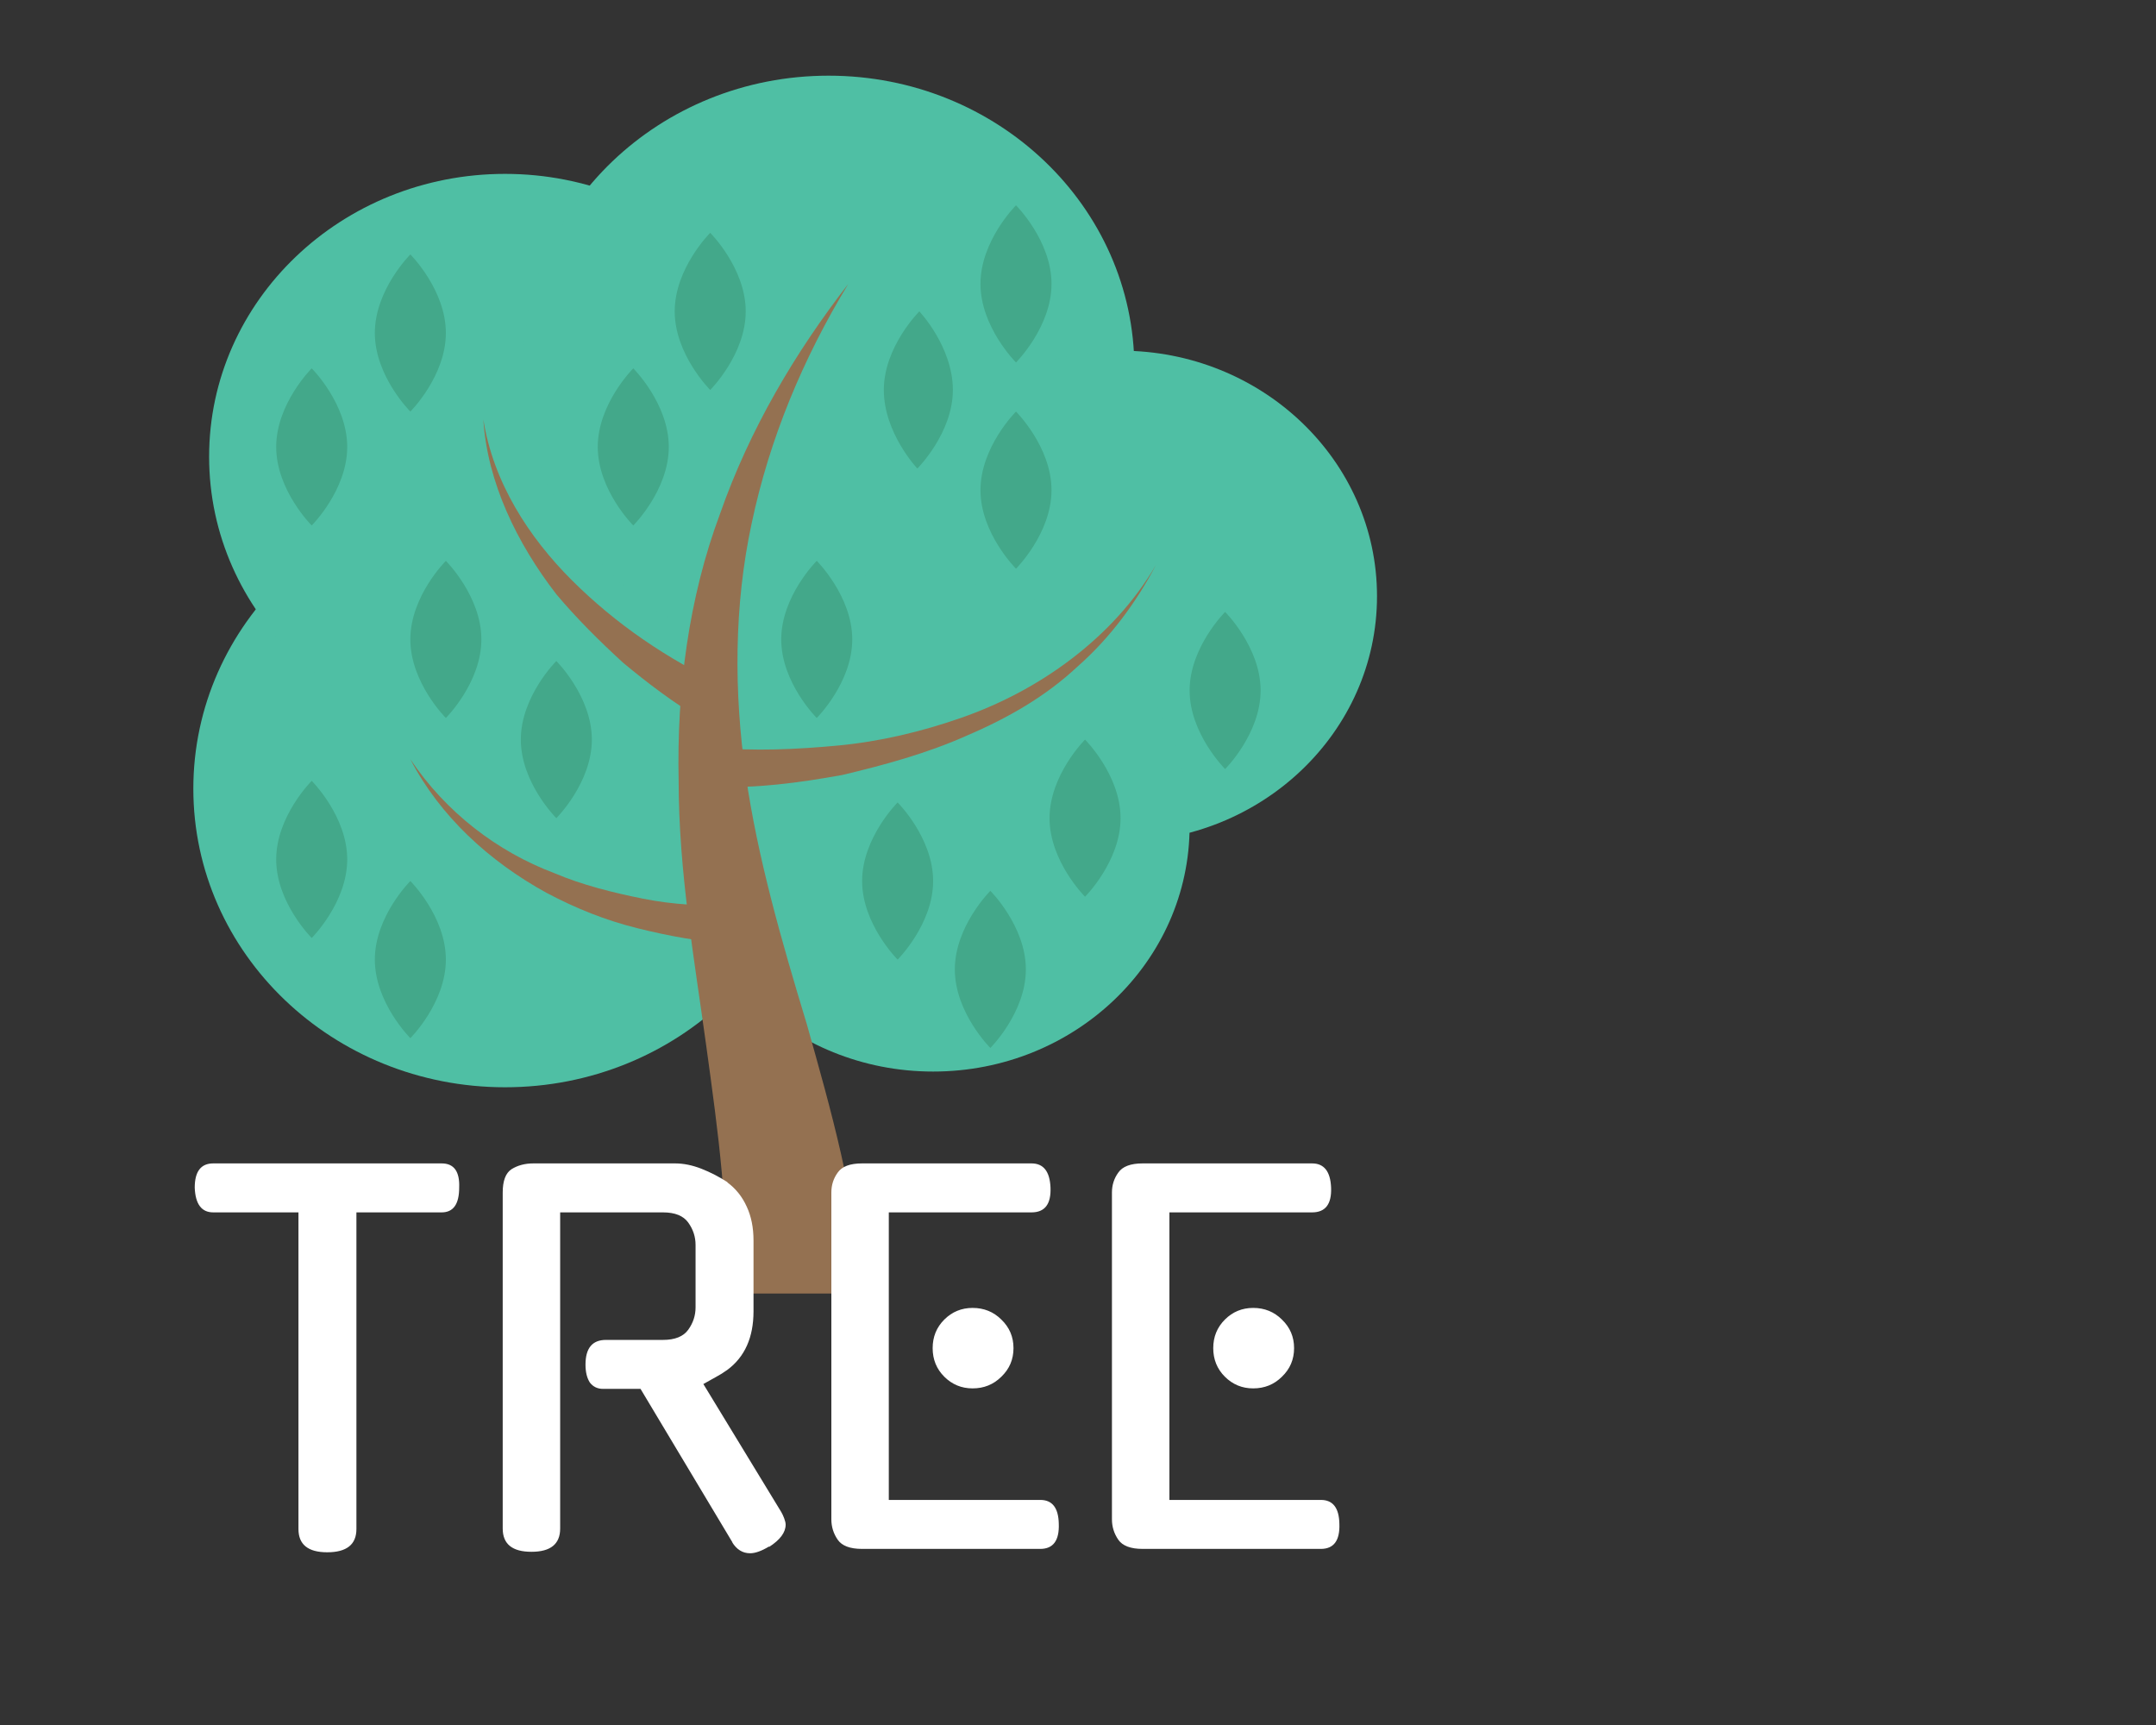 <svg width="125" height="100" viewBox="0 0 125 100" fill="none" xmlns="http://www.w3.org/2000/svg">
<rect x="0" y="0" width="125" height="100" fill="#333333" stroke="none"/>
<path d="M29.281 63.03C39.262 63.03 47.353 55.281 47.353 45.722C47.353 36.163 39.262 28.413 29.281 28.413C19.3 28.413 11.209 36.163 11.209 45.722C11.209 55.281 19.3 63.03 29.281 63.03Z" fill="#4FBFA4"/>
<path d="M29.281 42.875C38.757 42.875 46.438 35.534 46.438 26.478C46.438 17.422 38.757 10.08 29.281 10.08C19.805 10.08 12.124 17.422 12.124 26.478C12.124 35.534 19.805 42.875 29.281 42.875Z" fill="#4FBFA4"/>
<path d="M48.039 38.32C57.831 38.32 65.768 30.724 65.768 21.354C65.768 11.983 57.831 4.387 48.039 4.387C38.248 4.387 30.31 11.983 30.31 21.354C30.31 30.724 38.248 38.32 48.039 38.32Z" fill="#4FBFA4"/>
<path d="M64.967 48.796C73.18 48.796 79.836 42.423 79.836 34.562C79.836 26.701 73.18 20.329 64.967 20.329C56.755 20.329 50.098 26.701 50.098 34.562C50.098 42.423 56.755 48.796 64.967 48.796Z" fill="#4FBFA4"/>
<path d="M54.101 62.119C62.313 62.119 68.971 55.746 68.971 47.885C68.971 40.024 62.313 33.652 54.101 33.652C45.889 33.652 39.232 40.024 39.232 47.885C39.232 55.746 45.889 62.119 54.101 62.119Z" fill="#4FBFA4"/>
<path d="M41.977 74.986C42.32 70.431 41.634 65.649 40.948 60.639C40.261 55.629 39.346 50.504 39.346 45.266C39.232 40.028 39.918 34.676 41.748 29.78C43.464 24.884 46.095 20.443 49.183 16.457C46.552 20.784 44.608 25.453 43.578 30.349C42.549 35.132 42.549 40.142 43.235 44.925C43.922 49.707 45.294 54.49 46.781 59.386C48.154 64.282 49.641 69.407 49.984 74.986H41.977Z" fill="#947151"/>
<path d="M41.405 43.331C43.693 43.558 46.209 43.444 48.611 43.217C51.013 42.989 53.415 42.42 55.703 41.622C57.99 40.825 60.163 39.687 62.108 38.206C64.052 36.726 65.768 34.904 67.026 32.741C65.882 34.904 64.395 36.954 62.451 38.662C60.621 40.37 58.448 41.622 56.046 42.647C53.758 43.672 51.242 44.355 48.84 44.925C46.324 45.38 43.807 45.722 41.176 45.608L41.405 43.331ZM40.719 41.736C39.003 40.712 37.516 39.573 36.144 38.434C34.771 37.181 33.399 35.815 32.255 34.449C29.967 31.488 28.252 27.958 28.023 24.314C28.595 27.958 30.654 31.146 33.17 33.652C34.428 34.904 35.801 36.043 37.288 37.068C38.775 38.093 40.376 39.003 41.863 39.687L40.719 41.736ZM42.549 54.718C40.605 54.604 38.775 54.262 36.944 53.807C35.114 53.351 33.399 52.668 31.683 51.757C28.366 49.935 25.507 47.316 23.791 44.014C25.85 47.088 28.823 49.366 32.141 50.618C33.742 51.301 35.572 51.757 37.288 52.099C39.003 52.44 40.833 52.554 42.549 52.44V54.718Z" fill="#947151"/>
<path d="M20.131 49.821C20.131 52.326 18.072 54.376 18.072 54.376C18.072 54.376 16.013 52.326 16.013 49.821C16.013 47.316 18.072 45.266 18.072 45.266C18.072 45.266 20.131 47.316 20.131 49.821ZM73.088 40.028C73.088 42.533 71.03 44.583 71.03 44.583C71.03 44.583 68.971 42.533 68.971 40.028C68.971 37.523 71.03 35.474 71.03 35.474C71.03 35.474 73.088 37.523 73.088 40.028ZM25.85 55.629C25.85 58.134 23.791 60.183 23.791 60.183C23.791 60.183 21.732 58.134 21.732 55.629C21.732 53.123 23.791 51.074 23.791 51.074C23.791 51.074 25.85 53.123 25.85 55.629ZM20.131 25.908C20.131 28.413 18.072 30.463 18.072 30.463C18.072 30.463 16.013 28.413 16.013 25.908C16.013 23.403 18.072 21.354 18.072 21.354C18.072 21.354 20.131 23.403 20.131 25.908ZM25.85 19.304C25.85 21.809 23.791 23.859 23.791 23.859C23.791 23.859 21.732 21.809 21.732 19.304C21.732 16.799 23.791 14.749 23.791 14.749C23.791 14.749 25.85 16.799 25.85 19.304ZM55.245 22.606C55.245 25.111 53.186 27.161 53.186 27.161C53.186 27.161 51.242 25.111 51.242 22.606C51.242 20.101 53.301 18.051 53.301 18.051C53.301 18.051 55.245 20.101 55.245 22.606ZM60.964 16.457C60.964 18.962 58.905 21.012 58.905 21.012C58.905 21.012 56.846 18.962 56.846 16.457C56.846 13.952 58.905 11.902 58.905 11.902C58.905 11.902 60.964 13.952 60.964 16.457ZM34.314 42.875C34.314 45.38 32.255 47.43 32.255 47.43C32.255 47.43 30.196 45.38 30.196 42.875C30.196 40.37 32.255 38.32 32.255 38.32C32.255 38.32 34.314 40.37 34.314 42.875ZM27.909 37.068C27.909 39.573 25.85 41.622 25.85 41.622C25.85 41.622 23.791 39.573 23.791 37.068C23.791 34.562 25.85 32.513 25.85 32.513C25.85 32.513 27.909 34.562 27.909 37.068ZM38.775 25.908C38.775 28.413 36.716 30.463 36.716 30.463C36.716 30.463 34.657 28.413 34.657 25.908C34.657 23.403 36.716 21.354 36.716 21.354C36.716 21.354 38.775 23.403 38.775 25.908ZM43.235 18.051C43.235 20.556 41.176 22.606 41.176 22.606C41.176 22.606 39.118 20.556 39.118 18.051C39.118 15.546 41.176 13.497 41.176 13.497C41.176 13.497 43.235 15.546 43.235 18.051ZM49.412 37.068C49.412 39.573 47.353 41.622 47.353 41.622C47.353 41.622 45.294 39.573 45.294 37.068C45.294 34.562 47.353 32.513 47.353 32.513C47.353 32.513 49.412 34.562 49.412 37.068ZM64.967 47.43C64.967 49.935 62.908 51.984 62.908 51.984C62.908 51.984 60.85 49.935 60.85 47.43C60.85 44.925 62.908 42.875 62.908 42.875C62.908 42.875 64.967 44.925 64.967 47.43ZM60.964 28.413C60.964 30.919 58.905 32.968 58.905 32.968C58.905 32.968 56.846 30.919 56.846 28.413C56.846 25.908 58.905 23.859 58.905 23.859C58.905 23.859 60.964 25.908 60.964 28.413ZM54.101 51.074C54.101 53.579 52.042 55.629 52.042 55.629C52.042 55.629 49.984 53.579 49.984 51.074C49.984 48.569 52.042 46.519 52.042 46.519C52.042 46.519 54.101 48.569 54.101 51.074ZM59.477 56.198C59.477 58.703 57.418 60.752 57.418 60.752C57.418 60.752 55.359 58.703 55.359 56.198C55.359 53.693 57.418 51.643 57.418 51.643C57.418 51.643 59.477 53.693 59.477 56.198Z" fill="#43A88A"/>
<path d="M20.664 88.638C20.664 89.538 20.1 89.987 18.97 89.987C17.86 89.987 17.304 89.538 17.304 88.638V70.283H12.363C11.685 70.283 11.328 69.805 11.29 68.849C11.29 67.912 11.648 67.444 12.363 67.444H25.605C26.321 67.444 26.66 67.912 26.622 68.849C26.622 69.805 26.283 70.283 25.605 70.283H20.664V88.638ZM37.136 80.514H34.962C34.642 80.514 34.388 80.393 34.2 80.149C34.03 79.887 33.946 79.54 33.946 79.109C33.946 78.153 34.341 77.676 35.132 77.676H38.435C39.132 77.676 39.621 77.479 39.903 77.086C40.186 76.692 40.327 76.261 40.327 75.793V72.166C40.327 71.698 40.186 71.267 39.903 70.873C39.621 70.48 39.132 70.283 38.435 70.283H32.477V88.61C32.477 89.51 31.922 89.959 30.812 89.959C29.701 89.959 29.146 89.51 29.146 88.61V69.13C29.146 68.456 29.315 68.006 29.654 67.781C30.012 67.556 30.435 67.444 30.924 67.444H39.141C39.63 67.444 40.139 67.547 40.666 67.753C41.193 67.959 41.701 68.222 42.19 68.54H42.162C42.652 68.896 43.028 69.365 43.292 69.946C43.555 70.508 43.687 71.164 43.687 71.913V76.017C43.687 77.535 43.179 78.669 42.162 79.418C41.955 79.568 41.729 79.709 41.484 79.84C41.259 79.971 41.023 80.102 40.779 80.233L45.296 87.654C45.353 87.748 45.409 87.87 45.466 88.02C45.522 88.17 45.55 88.291 45.55 88.385C45.55 88.835 45.23 89.266 44.59 89.678V89.65C44.157 89.912 43.79 90.044 43.489 90.044C43.056 90.044 42.708 89.828 42.444 89.397L42.473 89.425L37.136 80.514ZM49.978 89.791C49.282 89.791 48.811 89.613 48.567 89.257C48.322 88.9 48.2 88.507 48.2 88.076V69.13C48.2 68.7 48.322 68.315 48.567 67.978C48.811 67.622 49.282 67.444 49.978 67.444H59.804C60.501 67.444 60.868 67.912 60.906 68.849C60.943 69.805 60.576 70.283 59.804 70.283H51.531V86.952H60.313C61.009 86.952 61.367 87.411 61.386 88.329C61.423 89.303 61.066 89.791 60.313 89.791H49.978ZM58.76 78.153C58.76 78.809 58.524 79.362 58.054 79.812C57.602 80.261 57.047 80.486 56.388 80.486C55.748 80.486 55.202 80.261 54.75 79.812C54.298 79.362 54.073 78.809 54.073 78.153C54.073 77.498 54.298 76.945 54.75 76.495C55.202 76.046 55.748 75.821 56.388 75.821C57.047 75.821 57.602 76.046 58.054 76.495C58.524 76.945 58.76 77.498 58.76 78.153ZM66.247 89.791C65.55 89.791 65.08 89.613 64.835 89.257C64.59 88.9 64.468 88.507 64.468 88.076V69.13C64.468 68.7 64.59 68.315 64.835 67.978C65.08 67.622 65.55 67.444 66.247 67.444H76.072C76.769 67.444 77.136 67.912 77.174 68.849C77.211 69.805 76.844 70.283 76.072 70.283H67.8V86.952H76.581C77.277 86.952 77.635 87.411 77.654 88.329C77.691 89.303 77.334 89.791 76.581 89.791H66.247ZM75.028 78.153C75.028 78.809 74.792 79.362 74.322 79.812C73.87 80.261 73.315 80.486 72.656 80.486C72.016 80.486 71.47 80.261 71.018 79.812C70.567 79.362 70.341 78.809 70.341 78.153C70.341 77.498 70.567 76.945 71.018 76.495C71.47 76.046 72.016 75.821 72.656 75.821C73.315 75.821 73.87 76.046 74.322 76.495C74.792 76.945 75.028 77.498 75.028 78.153Z" fill="white"/>
</svg>

